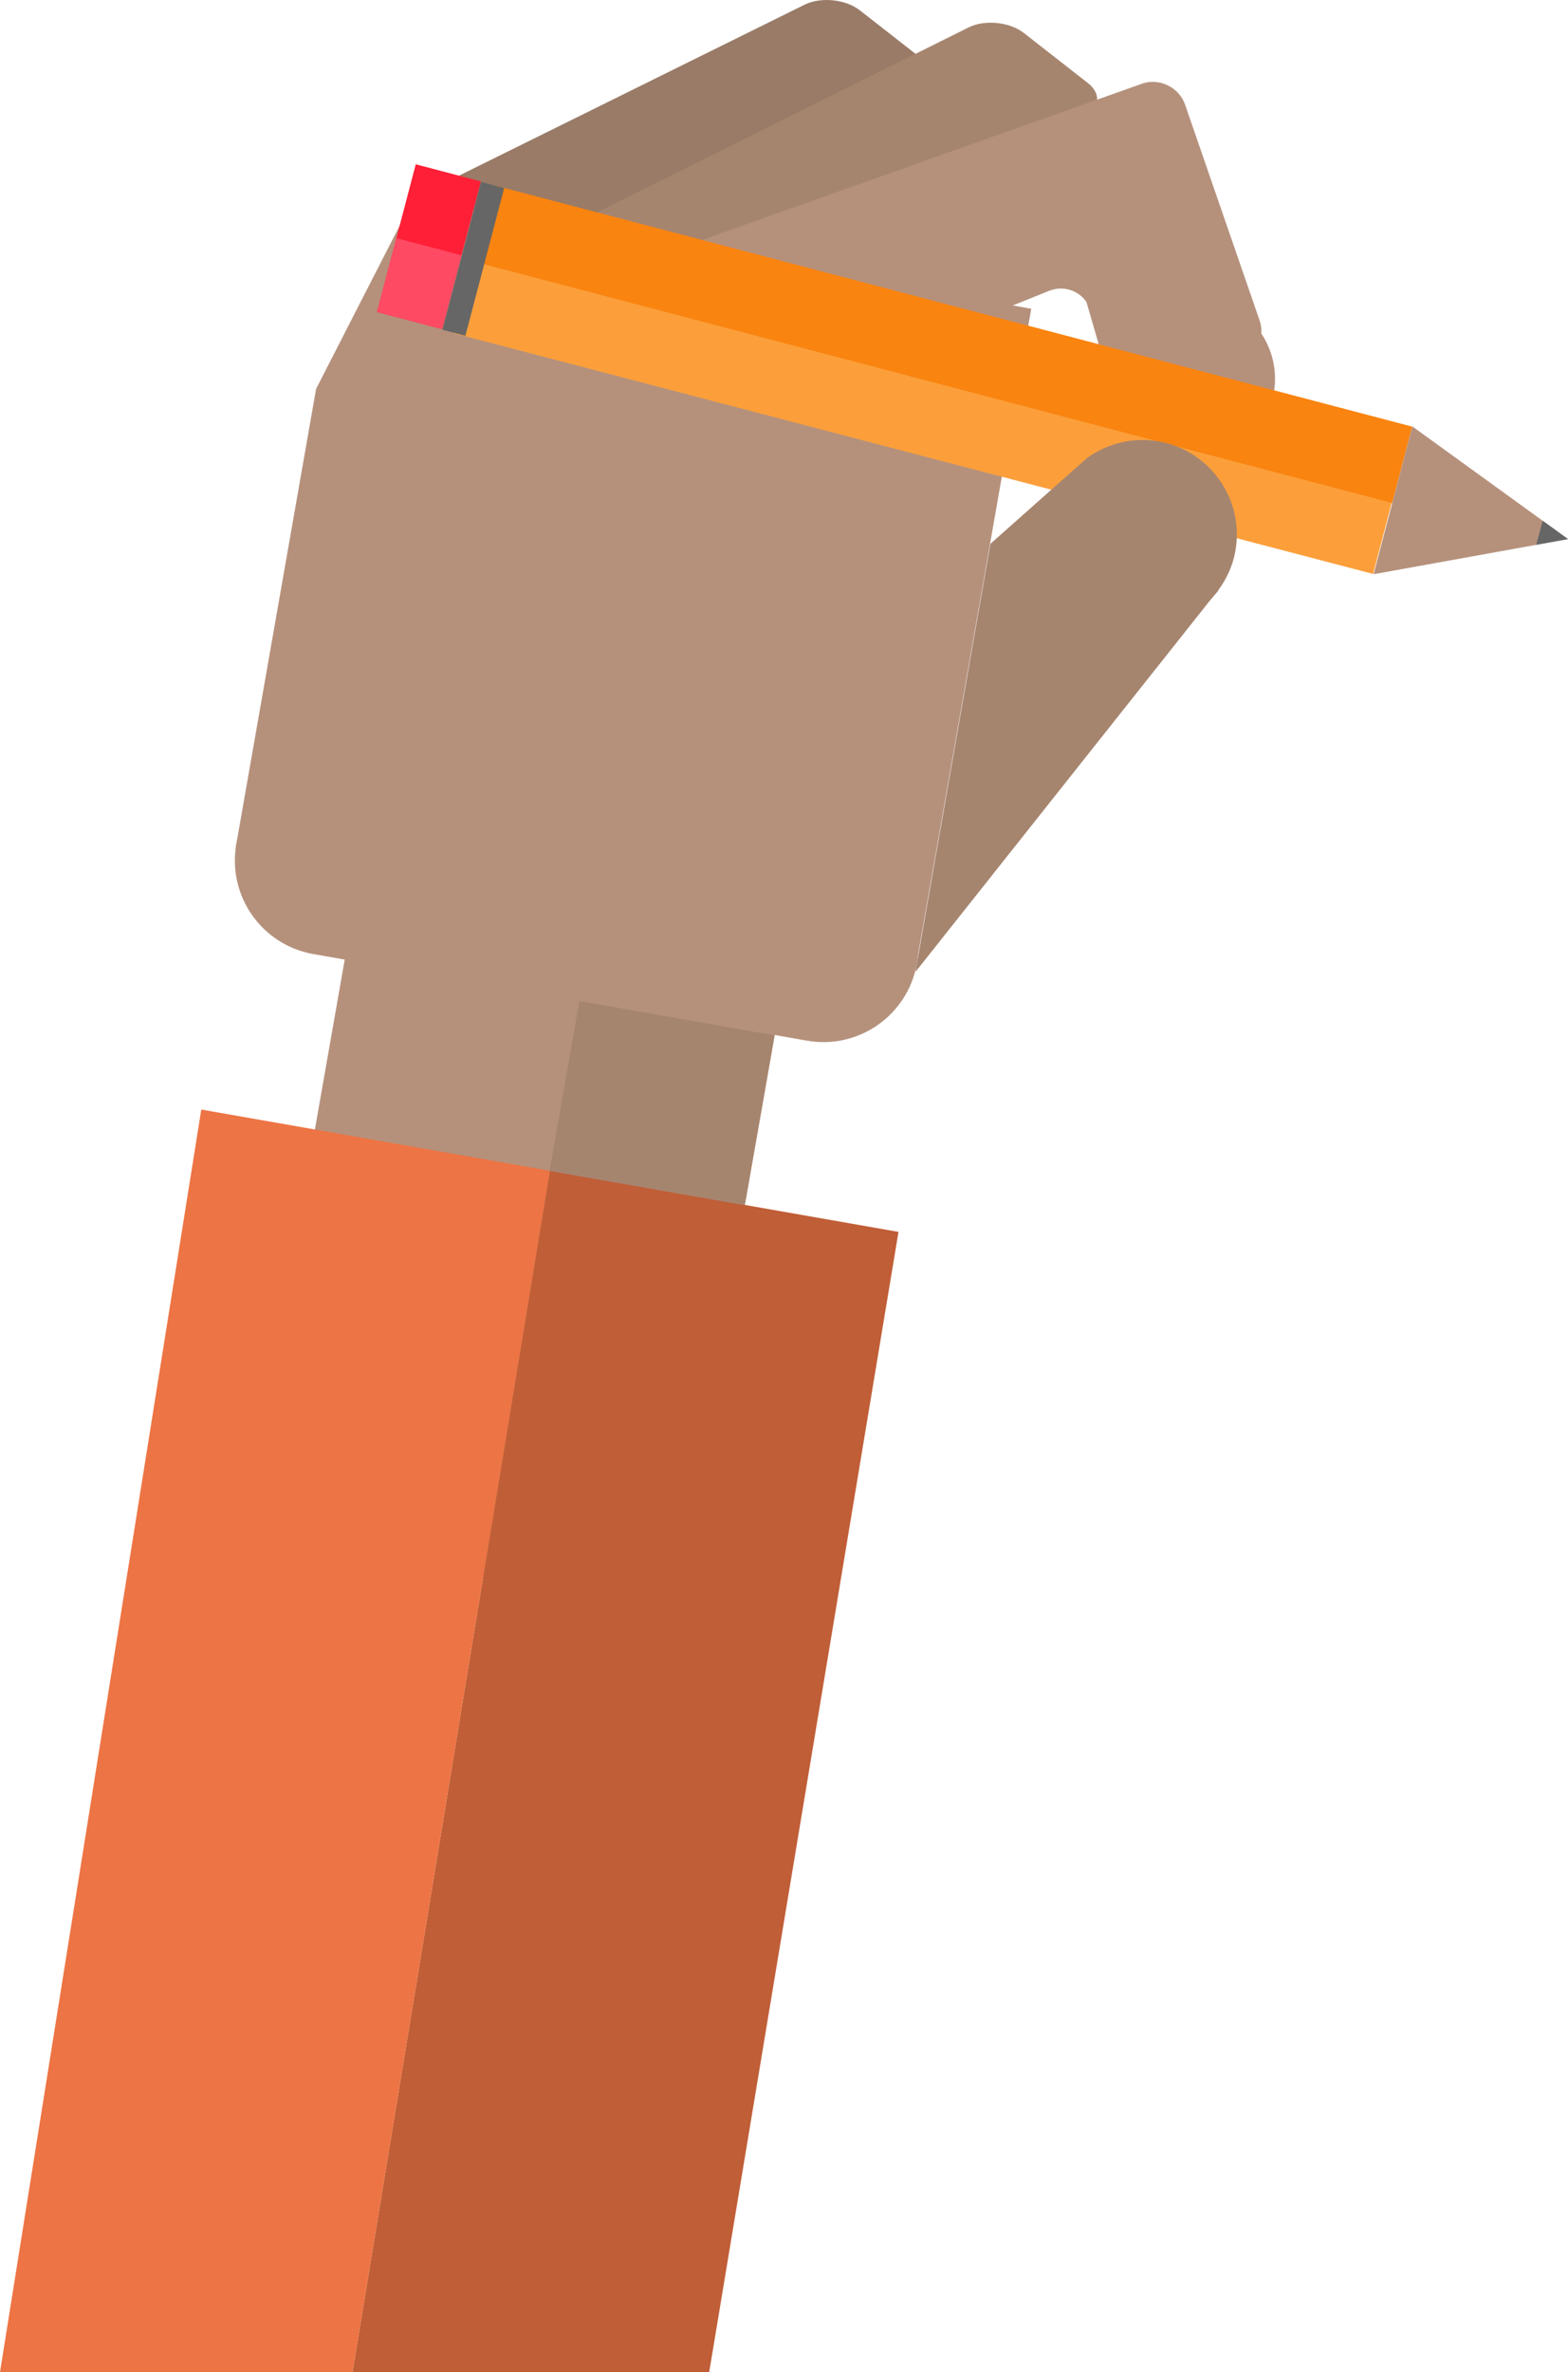 <?xml version="1.0" encoding="utf-8"?>
<!-- Generator: Adobe Illustrator 16.0.0, SVG Export Plug-In . SVG Version: 6.00 Build 0)  -->
<!DOCTYPE svg PUBLIC "-//W3C//DTD SVG 1.1//EN" "http://www.w3.org/Graphics/SVG/1.1/DTD/svg11.dtd">
<svg version="1.1" id="Objects" xmlns="http://www.w3.org/2000/svg" xmlns:xlink="http://www.w3.org/1999/xlink" x="0px" y="0px"
	 width="95.625px" height="144.555px" viewBox="0 0 95.625 144.555" enable-background="new 0 0 95.625 144.555"
	 xml:space="preserve">
<g>
	<g>
		<path fill="#997B67" d="M56.042,5.622c1.026-0.396,1.158-1.271,0.291-1.95L52.438,0.63c-0.867-0.678-2.383-0.833-3.369-0.345
			L27.027,11.181c-0.986,0.486-0.909,1.056,0.172,1.262l5.484,1.045c1.081,0.206,2.805,0.052,3.831-0.344L56.042,5.622z"/>
	</g>
	<g>
		<path fill="#A6856F" d="M66.052,7.027c1.021-0.409,1.148-1.297,0.281-1.976L62.439,2.01c-0.867-0.678-2.381-0.829-3.365-0.341
			L36.538,12.882c-0.985,0.489-0.906,1.058,0.175,1.26l5.9,1.106c1.081,0.202,2.801,0.034,3.823-0.375L66.052,7.027z"/>
	</g>
	<g>
		<polygon fill="#B5917C" points="14.371,51.673 55.854,58.947 62.891,18.815 25.234,12.067 19.277,23.698 		"/>
		<path fill="#B5917C" d="M14.411,51.444c-0.551,3.146,1.553,6.144,4.699,6.696l30.106,5.277c3.146,0.553,6.146-1.551,6.699-4.695
			l0,0c0.551-3.147-1.555-6.146-4.701-6.695l-30.106-5.28C17.961,46.196,14.963,48.298,14.411,51.444L14.411,51.444z"/>
		
			<rect x="18.32" y="54.029" transform="matrix(0.985 0.173 -0.173 0.985 13.452 -4.333)" fill="#B5917C" width="26.618" height="42.232"/>
		<g>
			<polygon fill="#ED7444" points="33.535,71.344 54.794,75.071 43.25,144.554 21.5,144.554 			"/>
			<polygon opacity="0.19" enable-background="new    " points="33.535,71.344 54.794,75.071 43.25,144.554 21.5,144.554 			"/>
			<polygon fill="#ED7444" points="12.275,67.615 33.535,71.344 21.5,144.554 0,144.554 			"/>
		</g>
		
			<rect x="34.352" y="61.952" transform="matrix(0.985 0.173 -0.173 0.985 12.213 -5.966)" fill="#A6856F" width="12.09" height="10.513"/>
		<g>
			<g>
				<g>
					<path fill="#B5917C" d="M53.641,21.823c-0.335,0.179,0.222-0.019,1.237-0.438l9.106-3.663c1.022-0.405,2.153,0.112,2.513,1.152
						l1.308,3.777c0.358,1.04,1.504,1.597,2.543,1.237l5.235-1.812c1.041-0.359,1.597-1.504,1.236-2.543L72.273,6.379
						c-0.359-1.039-1.514-1.625-2.564-1.301L38.654,16.104c-1.038,0.366-1.002,0.834,0.078,1.041l14.23,2.729
						C54.042,20.08,53.976,21.645,53.641,21.823z"/>
				</g>
			</g>
		</g>
		<circle fill="#B5917C" cx="72.789" cy="23.085" r="4.969"/>
		<polygon fill="#B5917C" points="68.111,24.792 65.845,16.983 72.082,20.61 		"/>
		<g>
			<g>
				<g>
					<g>
						<g>
							
								<rect x="21.504" y="12.974" transform="matrix(0.254 -0.967 0.967 0.254 4.982 36.514)" fill="#FF1F37" width="9.31" height="4.108"/>
						</g>
					</g>
				</g>
				<g>
					<g>
						<g>
							
								<rect x="23.241" y="15.226" transform="matrix(0.254 -0.967 0.967 0.254 2.362 37.621)" fill="#FF4A64" width="4.655" height="4.107"/>
						</g>
					</g>
				</g>
				<g>
					<g>
						<g>
							
								<rect x="53.932" y="-3.695" transform="matrix(0.253 -0.967 0.967 0.253 17.587 73.39)" fill="#FC9F3A" width="4.81" height="57.995"/>
						</g>
					</g>
				</g>
				<g>
					<g>
						<g>
							
								<rect x="55.075" y="-8.048" transform="matrix(0.254 -0.967 0.967 0.254 22.623 71.224)" fill="#F98410" width="4.811" height="57.991"/>
						</g>
					</g>
				</g>
				<g>
					<g>
						<g>
							
								<rect x="24.204" y="15.037" transform="matrix(0.254 -0.967 0.967 0.254 6.29 39.679)" fill="#666666" width="9.311" height="1.452"/>
						</g>
					</g>
				</g>
				<polygon fill="#B5917C" points="86.134,25.987 95.625,32.851 83.771,34.992 				"/>
			</g>
			<polygon fill="#666666" points="95.625,32.851 94.082,31.734 93.687,33.199 			"/>
		</g>
		<path fill="#A6856F" d="M55.828,59.229l4.573-26.09l5.902-5.24l0.005,0.004c1.215-0.876,2.766-1.284,4.355-1.005
			c3.135,0.55,5.229,3.536,4.68,6.67c-0.159,0.913-0.543,1.721-1.059,2.417L74.296,36l-0.348,0.409
			c-0.056,0.062-0.105,0.132-0.164,0.192L55.828,59.229z"/>
	</g>
</g>
</svg>
